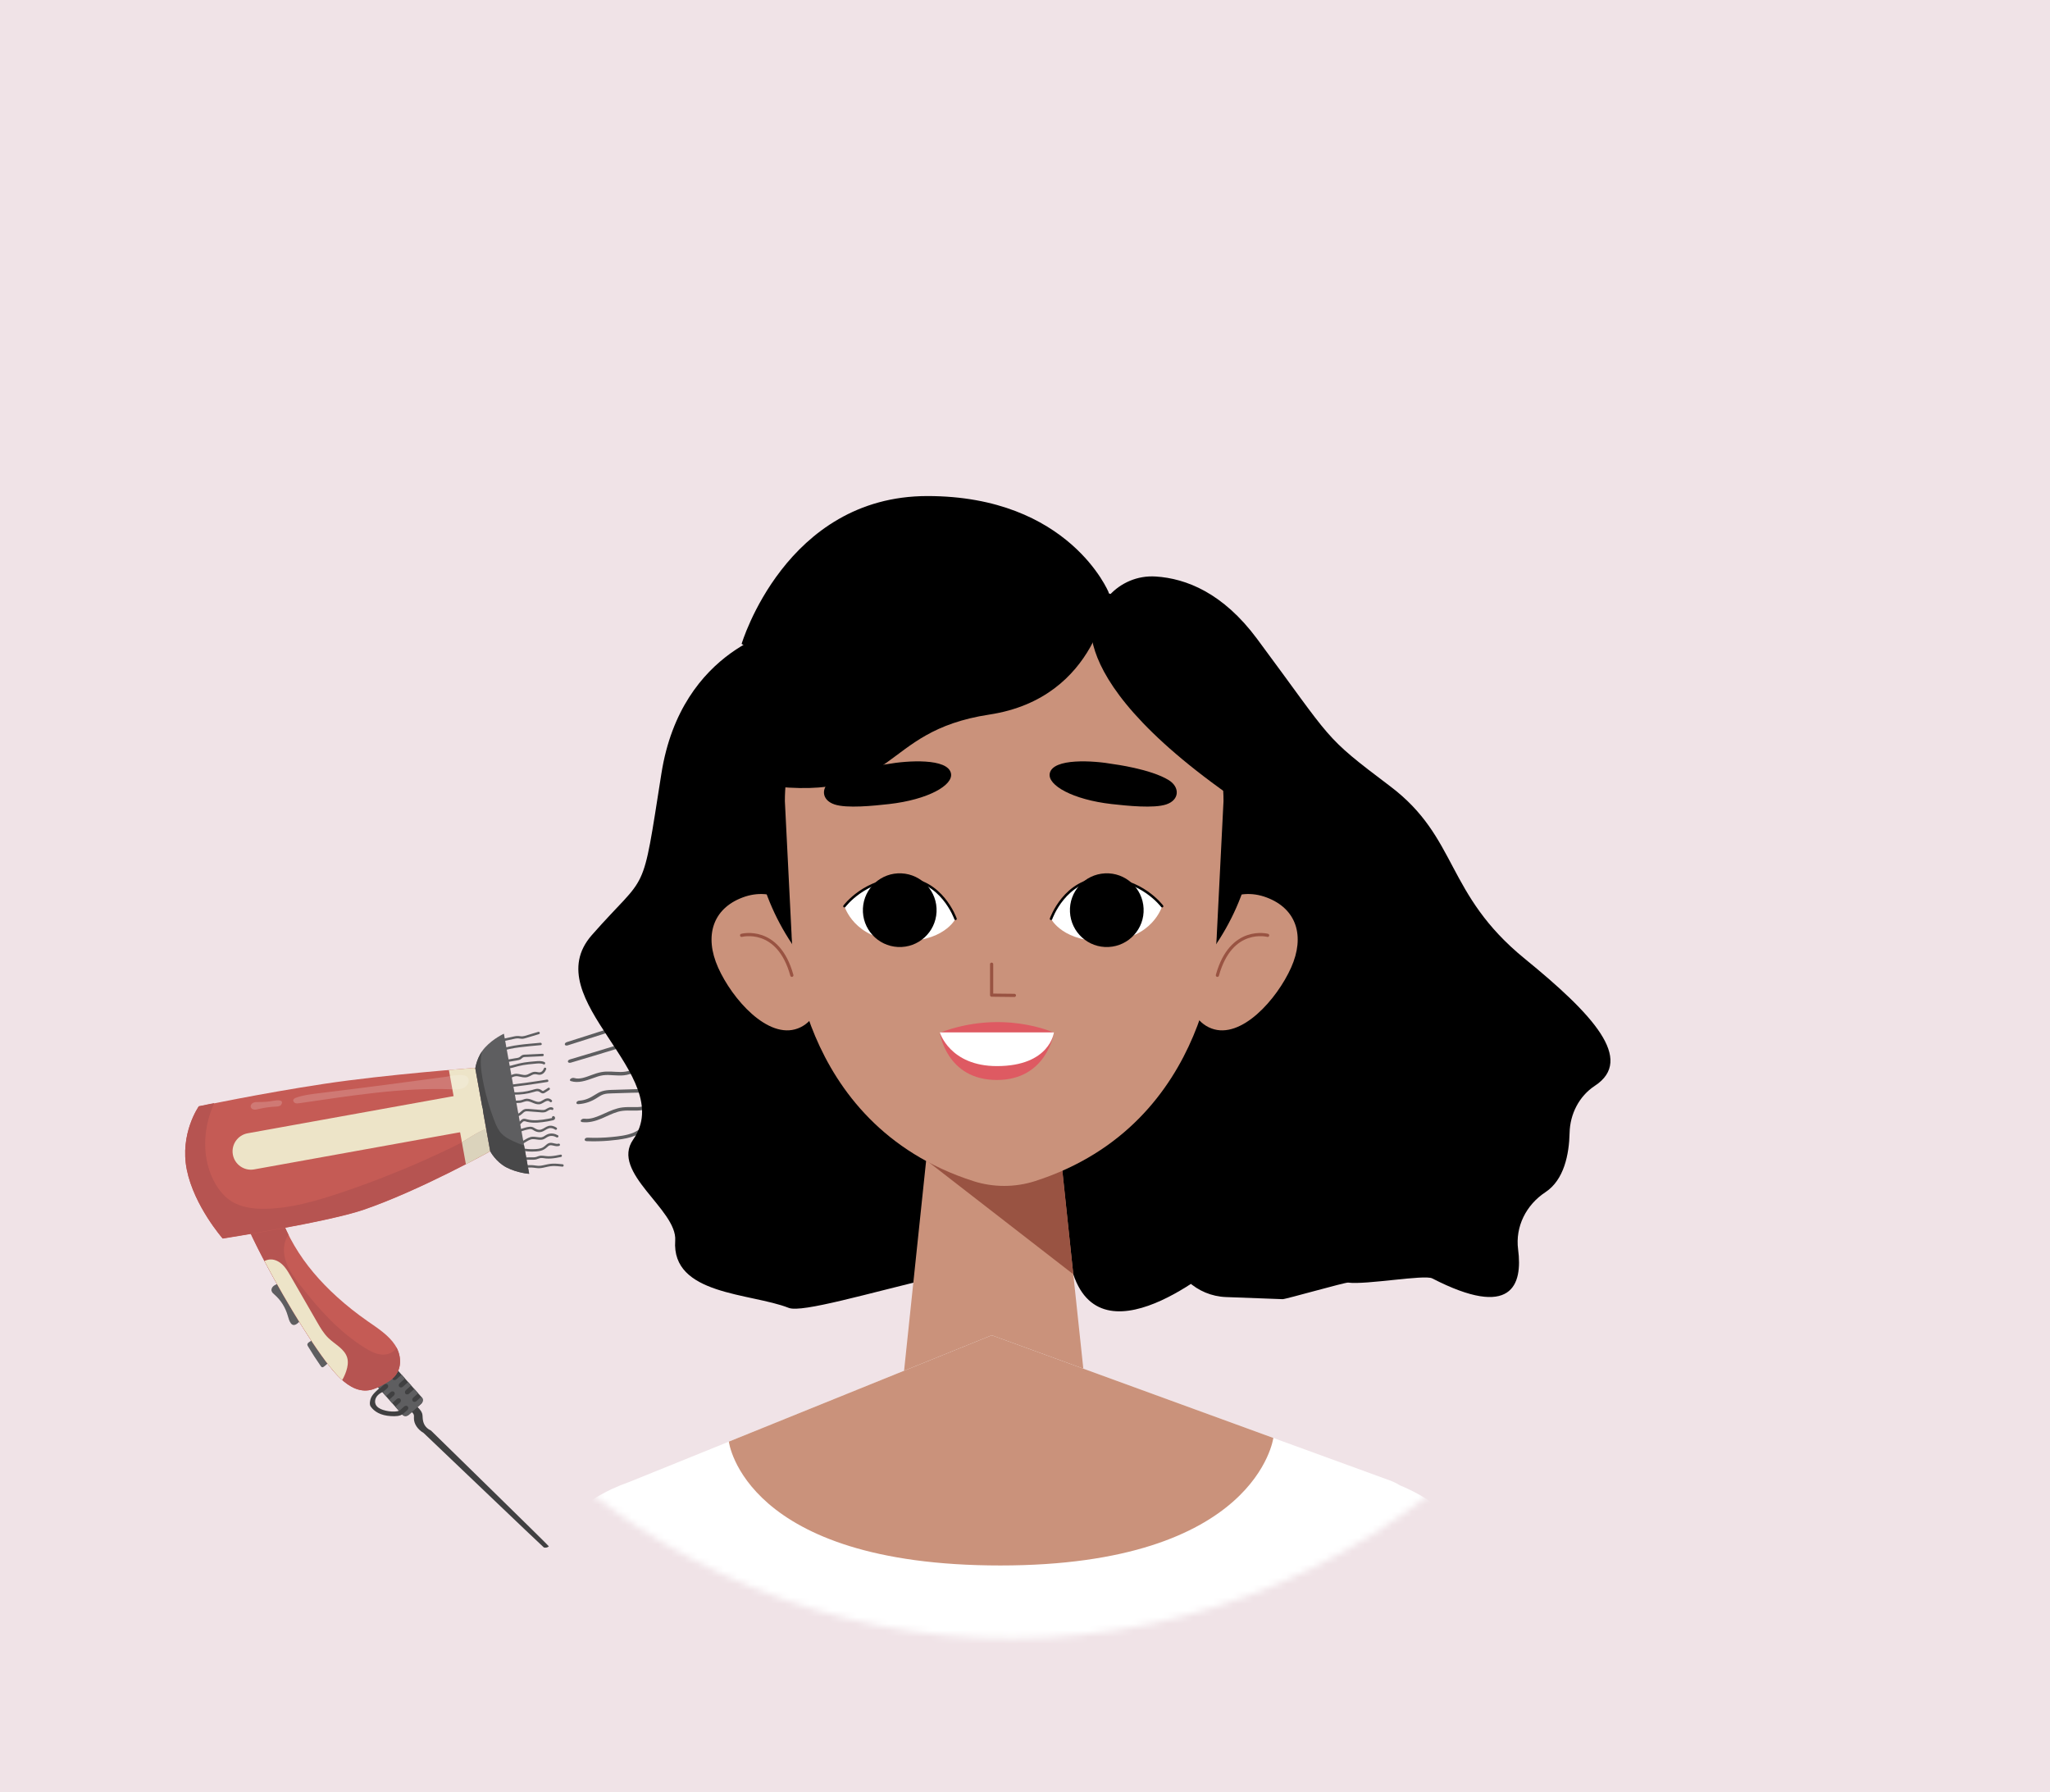 <svg width="310" height="271" viewBox="0 0 310 271" fill="none" xmlns="http://www.w3.org/2000/svg">
<rect width="310" height="271" fill="#F0E3E7"/>
<path d="M100.517 153.52C99.57 153.873 98.627 154.226 97.68 154.579C97.209 154.757 96.733 154.932 96.262 155.11C95.797 155.284 95.332 155.452 94.847 155.536C94.406 155.613 93.977 155.609 93.536 155.672C93.054 155.746 92.576 155.906 92.104 156.057C91.129 156.368 90.158 156.679 89.183 156.99C88.072 157.342 86.964 157.699 85.853 158.052C85.347 158.212 85.224 157.716 85.731 157.556C87.677 156.934 89.623 156.315 91.569 155.693C92.03 155.547 92.495 155.386 92.963 155.27C93.442 155.152 93.889 155.103 94.357 155.064C95.322 154.987 96.234 154.579 97.156 154.233C98.236 153.831 99.312 153.426 100.392 153.024C100.601 152.947 100.814 153.034 100.849 153.157C100.891 153.303 100.727 153.443 100.517 153.52Z" fill="#5E5E60"/>
<path d="M101.625 160.211C101.206 160.847 100.395 161.476 99.333 161.602C98.753 161.671 98.229 161.546 97.652 161.609C97.072 161.671 96.52 161.933 95.996 162.14C95.468 162.346 94.934 162.517 94.357 162.58C93.812 162.636 93.292 162.604 92.771 162.573C92.264 162.541 91.73 162.499 91.199 162.573C90.685 162.643 90.196 162.817 89.721 162.992C88.578 163.408 87.439 163.799 86.339 163.46C85.909 163.328 86.419 162.859 86.849 162.992C87.673 163.244 88.638 162.831 89.469 162.531C89.927 162.363 90.402 162.199 90.891 162.105C91.38 162.01 91.873 161.996 92.345 162.014C93.316 162.049 94.273 162.202 95.276 161.853C95.79 161.675 96.269 161.444 96.789 161.284C97.31 161.123 97.809 161.049 98.334 161.07C98.851 161.091 99.354 161.154 99.874 160.938C100.353 160.742 100.674 160.41 100.888 160.089C101.104 159.76 101.845 159.875 101.625 160.211Z" fill="#5E5E60"/>
<path d="M100.563 156.259C95.835 157.804 91.091 159.264 86.332 160.665C85.825 160.815 85.682 160.326 86.192 160.176C90.951 158.771 95.696 157.311 100.423 155.77C100.926 155.606 101.069 156.095 100.563 156.259Z" fill="#5E5E60"/>
<path d="M100.349 164.355C99.686 164.198 98.959 164.715 98.337 164.935C97.46 165.246 96.485 165.193 95.598 165.218C94.591 165.249 93.585 165.277 92.579 165.309C92.135 165.323 91.656 165.323 91.22 165.476C90.839 165.613 90.524 165.84 90.213 166.035C89.417 166.542 88.508 166.87 87.488 166.94C86.971 166.975 87.104 166.448 87.621 166.413C88.557 166.35 89.267 165.976 89.972 165.529C90.29 165.326 90.636 165.12 91.031 164.994C91.489 164.847 91.967 164.806 92.436 164.788C93.438 164.75 94.434 164.729 95.437 164.697C95.926 164.683 96.419 164.669 96.908 164.652C97.369 164.638 97.778 164.596 98.211 164.425C99.008 164.11 99.815 163.635 100.685 163.838C101.132 163.943 100.8 164.46 100.349 164.355Z" fill="#5E5E60"/>
<path d="M102.261 166.895C101.429 166.643 100.388 166.629 99.431 166.979C98.889 167.174 98.424 167.471 97.876 167.657C97.383 167.824 96.87 167.894 96.359 167.912C95.388 167.947 94.445 167.807 93.456 168.09C92.579 168.341 91.796 168.768 90.982 169.11C90.042 169.505 89.046 169.777 88.051 169.659C87.565 169.599 87.9 169.082 88.386 169.142C89.228 169.243 90.074 168.932 90.846 168.597C91.684 168.233 92.488 167.821 93.403 167.576C94.431 167.3 95.392 167.409 96.398 167.384C96.943 167.37 97.432 167.29 97.935 167.073C98.428 166.86 98.879 166.605 99.413 166.441C100.598 166.081 101.779 166.123 102.778 166.423C103.204 166.56 102.69 167.024 102.261 166.895Z" fill="#5E5E60"/>
<path d="M101.328 170.476C100.563 170.7 99.885 170.62 99.158 170.571C98.84 170.55 98.491 170.536 98.159 170.613C97.781 170.7 97.467 170.913 97.174 171.098C96.45 171.556 95.71 171.888 94.787 172.087C93.879 172.283 92.939 172.391 92.027 172.468C90.912 172.562 89.808 172.58 88.729 172.538C88.229 172.517 88.358 171.989 88.861 172.01C90.053 172.059 91.269 172.031 92.499 171.909C93.575 171.804 94.815 171.668 95.811 171.241C96.716 170.85 97.306 170.183 98.4 170.057C98.879 170.001 99.326 170.043 99.777 170.078C100.168 170.106 100.622 170.151 101.034 170.033C101.248 169.97 101.471 169.984 101.558 170.113C101.632 170.218 101.541 170.413 101.328 170.476Z" fill="#5E5E60"/>
<mask id="mask0" style="mask-type:alpha" maskUnits="userSpaceOnUse" x="35" y="27" width="236" height="236">
<path d="M168.836 246.466C224.957 237.637 263.295 184.984 254.466 128.863C245.637 72.742 192.984 34.405 136.863 43.233C80.742 52.062 42.405 104.715 51.233 160.836C60.062 216.957 112.715 255.295 168.836 246.466Z" fill="#F1B299"/>
</mask>
<g mask="url(#mask0)">
<path d="M165.443 97.237C164.749 91.714 169.21 86.809 174.771 87.165C179.388 87.459 184.949 89.665 190.073 96.562C201.763 112.295 199.907 111.096 210.223 118.881C220.539 126.666 218.539 135.151 230.573 144.954C240.852 153.333 247.243 160.2 241.17 164.167C238.79 165.729 237.415 168.441 237.353 171.29C237.278 174.527 236.528 178.388 233.691 180.256C230.786 182.168 229.118 185.461 229.567 188.904C230.273 194.284 228.624 199.482 216.577 193.284C215.403 192.678 206.574 194.284 203.856 193.921C203.419 193.865 194.397 196.445 193.959 196.427L185.399 196.108C181.007 195.946 177.377 192.622 176.833 188.26L165.443 97.237Z" fill="black"/>
<path d="M118.688 94.969C118.688 94.969 103.048 97.762 100.018 116.95C96.988 136.138 98.087 131.602 89.502 141.374C80.918 151.146 102.567 162.53 95.744 172.302C92.264 177.295 102.436 182.862 102.105 187.567C101.518 195.846 113.483 195.464 119.275 197.745C123.23 199.301 159.95 185.624 162.3 192.659C166.967 206.617 185.418 190.116 185.418 190.116C185.418 190.116 194.203 191.903 203.862 182.487C213.522 173.065 140.269 89.389 140.269 89.389L118.688 94.969Z" fill="black"/>
<path d="M167.654 89.571C167.654 89.571 161.7 75 140.244 75C118.788 75 112.146 97.356 112.146 97.356L143.362 115.426L167.654 89.571Z" fill="black"/>
<path d="M123.211 141.343C125.342 146.104 125.161 153.795 120.643 155.495C116.126 157.194 110.727 151.059 108.597 146.298C106.466 141.537 107.766 137.394 112.289 135.695C116.807 133.989 121.081 136.582 123.211 141.343Z" fill="#CA927B"/>
<path d="M112.146 141.418C112.146 141.418 117.675 139.95 119.744 147.46" stroke="#995342" stroke-width="0.482" stroke-miterlimit="10" stroke-linecap="round" stroke-linejoin="round"/>
<path d="M180.626 141.343C178.495 146.104 178.676 153.795 183.194 155.495C187.711 157.194 193.109 151.059 195.24 146.298C197.371 141.537 196.071 137.394 191.547 135.695C187.03 133.989 182.756 136.582 180.626 141.343Z" fill="#CA927B"/>
<path d="M191.691 141.418C191.691 141.418 186.161 139.95 184.093 147.46" stroke="#995342" stroke-width="0.482" stroke-miterlimit="10" stroke-linecap="round" stroke-linejoin="round"/>
<path d="M151.853 159.55C172.895 159.55 189.954 143.177 189.954 122.98C189.954 102.782 172.895 86.409 151.853 86.409C130.81 86.409 113.751 102.782 113.751 122.98C113.751 143.177 130.81 159.55 151.853 159.55Z" fill="black"/>
<path d="M140.887 167.504L136.095 213.147H164.48L159.576 167.035L140.887 167.504Z" fill="#CA927B"/>
<path d="M140.244 175.564L162.3 192.659L159.894 169.703L140.244 175.564Z" fill="#995342"/>
<path d="M151.853 90.689C134.239 90.689 118.688 104.31 118.688 121.118L119.7 141.287C119.7 141.287 120.062 169.878 147.204 178.582C150.209 179.544 153.496 179.544 156.501 178.582C183.643 169.884 184.006 141.287 184.006 141.287L185.018 121.118C185.024 104.316 169.466 90.689 151.853 90.689Z" fill="#CA927B"/>
<path d="M149.953 145.779V150.459L153.396 150.497" stroke="#995342" stroke-width="0.482" stroke-miterlimit="10" stroke-linecap="round" stroke-linejoin="round"/>
<path d="M144.492 138.919C144.492 138.919 142.205 133.114 136.62 132.845C131.034 132.577 127.697 137.013 127.697 137.013C127.697 137.013 129.116 141.943 135.889 142.268C142.662 142.599 144.492 138.919 144.492 138.919Z" fill="white"/>
<path d="M130.49 137.344C130.34 140.418 132.715 143.03 135.789 143.18C138.863 143.33 141.475 140.956 141.625 137.882C141.775 134.807 139.4 132.196 136.326 132.046C133.252 131.896 130.64 134.27 130.49 137.344Z" fill="black"/>
<path d="M144.492 138.919C144.492 138.919 142.393 132.902 136.62 132.845C130.846 132.789 127.697 137.013 127.697 137.013" stroke="black" stroke-width="0.376" stroke-miterlimit="10" stroke-linecap="round" stroke-linejoin="round"/>
<path d="M158.938 138.919C158.938 138.919 161.225 133.114 166.811 132.845C172.397 132.577 175.733 137.013 175.733 137.013C175.733 137.013 174.315 141.943 167.542 142.268C160.762 142.599 158.938 138.919 158.938 138.919Z" fill="white"/>
<path d="M172.934 137.344C173.084 140.418 170.71 143.03 167.635 143.18C164.561 143.33 161.95 140.956 161.8 137.882C161.65 134.807 164.024 132.196 167.098 132.046C170.178 131.896 172.79 134.27 172.934 137.344Z" fill="black"/>
<path d="M158.938 138.919C158.938 138.919 161.037 132.902 166.811 132.845C172.584 132.789 175.733 137.013 175.733 137.013" stroke="black" stroke-width="0.376" stroke-miterlimit="10" stroke-linecap="round" stroke-linejoin="round"/>
<path d="M134.17 115.532C134.17 115.532 128.535 116.257 125.798 117.962C124.117 119.012 124.161 120.949 126.192 121.624C128.06 122.249 132.071 121.836 134.458 121.568C140.3 120.905 144.18 118.731 143.805 116.925C143.318 114.601 137.245 114.976 134.17 115.532Z" fill="black"/>
<path d="M168.379 115.532C168.379 115.532 174.015 116.257 176.752 117.962C178.432 119.012 178.389 120.949 176.358 121.624C174.49 122.249 170.478 121.836 168.092 121.568C162.25 120.905 158.37 118.731 158.744 116.925C159.226 114.601 165.305 114.976 168.379 115.532Z" fill="black"/>
<path d="M142.118 156.139C142.118 156.139 143.099 163.286 150.747 163.286C158.326 163.286 159.376 156.139 159.376 156.139H142.118Z" fill="#DE5A62"/>
<path d="M159.376 156.139C159.376 156.139 151.678 152.533 142.118 156.139C142.118 156.139 151.578 158.975 159.376 156.139Z" fill="#DE5A62"/>
<path d="M142.118 156.089H159.376C159.376 156.089 158.788 161.187 150.747 161.187C143.618 161.187 142.118 156.089 142.118 156.089Z" fill="white"/>
<path d="M167.654 89.571C167.654 89.571 166.224 105.516 149.603 108.04C132.658 110.621 136.326 121.324 115.745 118.756C115.745 118.756 108.303 107.109 119.337 95.082C126.635 87.121 140.9 80.486 151.116 81.598C154.558 81.973 162.712 88.496 167.654 89.571Z" fill="black"/>
<path d="M165.68 91.545C165.68 91.545 158.332 102.173 189.954 122.98C189.954 122.98 195.109 115.651 191.685 108.953C188.273 102.261 165.68 91.545 165.68 91.545Z" fill="black"/>
<path d="M227.337 243.412C225.525 234.59 219.445 227.742 211.691 224.574C211.21 224.28 210.698 224.018 210.148 223.824L149.972 201.887L95.132 224.074C94.264 224.374 93.42 224.718 92.589 225.105L92.508 225.136C92.47 225.155 92.433 225.18 92.395 225.192C85.291 228.579 79.793 235.108 78.087 243.412L77 248.692H228.424L227.337 243.412Z" fill="white"/>
<path d="M110.215 217.964L149.972 201.881L192.553 217.408C192.553 217.408 190.041 236.69 151.259 236.69C112.464 236.69 110.215 217.964 110.215 217.964Z" fill="#CA927B"/>
</g>
<path d="M57.563 210.616C57.283 210.789 57.026 211.015 56.869 211.31C56.711 211.606 56.661 211.982 56.792 212.304C56.976 212.76 57.455 213.017 57.912 213.167C58.499 213.359 59.112 213.443 59.718 213.412C59.952 213.401 60.19 213.37 60.394 213.259C60.524 213.19 60.635 213.086 60.769 213.029C60.904 212.971 61.084 212.971 61.187 213.082C61.276 213.178 61.287 213.332 61.245 213.451C61.199 213.57 61.107 213.662 61.011 213.738C60.489 214.149 59.776 214.145 59.105 214.107C57.532 214.014 56.596 213.42 56.055 212.657C55.822 212.327 55.956 211.671 56.117 211.314C56.278 210.958 56.546 210.666 56.822 210.398C57.099 210.129 57.386 209.876 57.685 209.634C57.793 209.55 57.9 209.465 58.031 209.431C58.161 209.396 58.318 209.416 58.414 209.519C58.875 210.014 57.828 210.455 57.563 210.616Z" fill="#404041"/>
<path d="M63.5 213.126C63.64 213.295 63.758 213.477 63.824 213.667C63.909 213.915 63.902 214.169 63.92 214.423C63.946 214.766 64.016 215.112 64.201 215.435C64.385 215.758 64.684 216.055 65.093 216.247C65.134 216.265 65.174 216.283 65.196 216.314C65.237 216.37 83.055 233.753 83 233.799C82.797 233.974 82.565 234.043 82.251 233.974C82.155 233.951 64.145 216.708 64.064 216.662C63.138 216.116 62.578 215.258 62.593 214.415C62.596 214.21 62.633 213.997 62.53 213.803C62.456 213.659 62.316 213.539 62.168 213.426C61.962 213.27 61.737 213.124 61.497 212.993C61.283 212.878 61.036 212.747 61.003 212.558C60.984 212.44 61.058 212.327 61.158 212.237C61.958 211.512 63.098 212.634 63.5 213.126Z" fill="#404041"/>
<path d="M61.836 213.892L63.669 212.265C63.976 211.993 64.03 211.556 63.796 211.291L59.726 206.712C59.488 206.443 59.047 206.447 58.74 206.719L56.907 208.345C56.6 208.618 56.546 209.055 56.78 209.32L60.85 213.899C61.088 214.168 61.529 214.164 61.836 213.892Z" fill="#404041"/>
<path d="M61.594 213.194C61.763 213.044 61.794 212.802 61.663 212.653C61.533 212.503 61.287 212.507 61.118 212.657L60.351 213.336L59.776 212.687L60.478 212.062C60.647 211.913 60.677 211.671 60.547 211.521C60.417 211.372 60.171 211.376 60.002 211.525L59.3 212.15L58.844 211.636L59.546 211.011C59.715 210.862 59.745 210.62 59.615 210.47C59.484 210.321 59.239 210.325 59.07 210.474L58.368 211.099L57.854 210.52L58.556 209.895C58.725 209.746 58.756 209.504 58.625 209.354C58.495 209.205 58.249 209.209 58.081 209.358L57.379 209.983L56.788 209.316C56.55 209.047 56.608 208.614 56.915 208.342L58.748 206.715C59.055 206.443 59.496 206.439 59.734 206.708L60.259 207.298L59.458 208.012C59.289 208.161 59.258 208.403 59.389 208.553C59.519 208.702 59.764 208.698 59.933 208.549L60.735 207.835L61.249 208.415L60.447 209.128C60.279 209.278 60.248 209.519 60.378 209.669C60.509 209.818 60.754 209.815 60.923 209.665L61.724 208.952L62.181 209.466L61.379 210.179C61.211 210.329 61.18 210.57 61.31 210.72C61.441 210.869 61.686 210.866 61.855 210.716L62.657 210.002L63.232 210.651L62.492 211.307C62.323 211.456 62.292 211.698 62.423 211.847C62.553 211.997 62.798 211.993 62.967 211.844L63.708 211.188L63.8 211.291C64.037 211.56 63.98 211.993 63.673 212.265L61.84 213.892C61.533 214.164 61.092 214.168 60.854 213.899L60.827 213.873L61.594 213.194Z" fill="#5E5E60"/>
<path d="M48.971 206.635C48.894 206.689 48.802 206.742 48.71 206.719C48.622 206.7 48.561 206.619 48.507 206.547C47.832 205.58 47.191 204.587 46.585 203.574C46.532 203.482 46.474 203.386 46.478 203.279C46.486 203.118 46.628 202.999 46.762 202.907C47.096 202.676 47.448 202.469 47.817 202.297C47.935 202.239 48.062 202.186 48.193 202.212C48.3 202.235 48.388 202.316 48.469 202.393C49.19 203.072 49.926 203.773 50.337 204.671C50.578 205.212 49.42 206.324 48.971 206.635Z" fill="#5E5E60"/>
<path d="M41.542 195.772C41.342 195.596 41.116 195.416 41.062 195.155C41.001 194.879 41.158 194.591 41.381 194.418C41.603 194.242 41.879 194.158 42.148 194.073C42.297 194.027 42.455 193.981 42.608 194.008C42.784 194.039 42.93 194.165 43.064 194.288C44.192 195.362 46.808 198.519 45.047 200.038C44.058 200.893 43.732 199.689 43.505 198.898C43.156 197.694 42.489 196.597 41.542 195.772Z" fill="#5E5E60"/>
<path d="M55.595 199.758C57.126 200.824 58.756 201.863 59.737 203.359C60.719 204.855 60.865 206.972 59.488 208.303C59.055 208.721 58.506 209.032 57.962 209.331C57.267 209.711 56.546 210.087 55.756 210.202C53.873 210.474 52.247 209.228 51.038 207.973C46.712 203.478 36.858 185.938 36.252 182.164C36.053 180.925 36.149 179.433 37.319 178.677C38.017 178.225 38.929 178.167 39.762 178.263C40.882 178.393 42.052 178.865 42.447 179.797C42.991 181.078 42.025 182.463 42.443 183.809C42.93 185.378 43.674 186.901 44.514 188.331C46.19 191.197 48.415 193.774 50.946 196.068C52.4 197.387 53.961 198.618 55.595 199.758Z" fill="#C55B55"/>
<path d="M40.28 182.904C40.959 182.847 41.664 182.873 42.339 183.004C42.336 183.272 42.362 183.545 42.447 183.809C42.754 184.791 43.156 185.75 43.62 186.682C43.517 186.836 43.421 186.997 43.337 187.162C42.757 188.335 42.857 189.754 43.321 190.974C43.785 192.198 44.579 193.264 45.381 194.296C48.2 197.92 51.319 201.418 55.231 203.823C55.937 204.257 56.688 204.663 57.513 204.778C58.2 204.874 58.974 204.74 59.515 204.284C59.734 204.103 59.86 203.912 59.945 203.712C60.731 205.173 60.758 207.076 59.488 208.303C59.055 208.721 58.506 209.032 57.962 209.331C57.267 209.711 56.546 210.087 55.756 210.202C53.873 210.474 52.247 209.228 51.038 207.973C47.283 204.073 39.374 190.36 36.947 184.327C37.733 183.433 39.048 183.008 40.28 182.904Z" fill="#B65451"/>
<path d="M51.042 207.973C48.319 205.143 43.406 197.146 39.988 190.667C40.579 190.353 41.292 190.303 42.048 190.717C42.918 191.189 43.455 192.09 43.95 192.949C45.285 195.266 46.624 197.583 47.958 199.903C48.449 200.755 48.948 201.614 49.654 202.297C50.666 203.279 52.143 203.954 52.515 205.315C52.691 205.967 52.569 206.662 52.358 207.302C52.2 207.774 51.997 208.227 51.748 208.656C51.499 208.434 51.261 208.204 51.042 207.973Z" fill="#EDE4C8"/>
<path d="M30.069 167.286C30.069 167.286 39.474 165.314 48.971 163.876C58.472 162.437 71.854 161.455 71.854 161.455L74.129 174.071C74.129 174.071 63.42 180.039 54.943 182.931C49.458 184.803 33.675 187.269 33.675 187.269C33.675 187.269 29.367 182.367 28.255 176.894C27.143 171.416 30.069 167.286 30.069 167.286Z" fill="#C55B55"/>
<path d="M74.132 174.071C74.132 174.071 72.69 174.872 70.45 176.031L67.88 161.774C70.305 161.567 71.858 161.452 71.858 161.452L74.132 174.071Z" fill="#EDE4C8"/>
<path d="M30.066 167.251C30.066 167.251 30.936 167.067 32.409 166.775C32.06 167.543 31.765 168.333 31.542 169.146C30.652 172.36 30.875 175.942 32.501 178.854C33.092 179.908 33.867 180.879 34.875 181.546C36.429 182.578 38.377 182.804 40.241 182.762C43.969 182.678 47.609 181.634 51.154 180.461C53.409 179.721 55.641 178.907 57.854 178.048C61.851 176.495 65.779 174.761 69.614 172.847C70.412 172.452 72.184 171.152 73.526 170.707L74.129 174.04C74.129 174.04 63.42 180.008 54.943 182.9C49.458 184.772 33.675 187.238 33.675 187.238C33.675 187.238 29.367 182.34 28.255 176.863C27.135 171.386 30.066 167.251 30.066 167.251Z" fill="#B65451"/>
<path d="M69.848 172.698C70.723 172.195 72.295 171.075 73.519 170.665L74.129 174.048C74.129 174.048 72.69 174.857 70.45 176.027L69.848 172.698Z" fill="#DBD3BC"/>
<path opacity="0.18" d="M70.834 163.638C70.727 164.11 70.289 164.455 69.825 164.597C69.361 164.739 68.863 164.716 68.379 164.697C60.639 164.401 52.941 165.694 45.274 166.798C45.067 166.829 44.848 166.856 44.648 166.783C44.453 166.71 44.292 166.492 44.357 166.292C44.411 166.12 44.599 166.031 44.771 165.966C45.826 165.579 46.958 165.441 48.074 165.306C54.556 164.52 61.03 163.68 67.501 162.794C68.264 162.691 71.229 161.912 70.834 163.638Z" fill="white"/>
<path opacity="0.18" d="M42.554 166.983C42.408 167.255 42.04 167.293 41.73 167.309C40.836 167.351 39.946 167.477 39.079 167.684C38.868 167.734 38.65 167.792 38.435 167.765C38.22 167.742 37.998 167.615 37.928 167.408C37.837 167.14 38.04 166.841 38.301 166.722C38.561 166.603 38.857 166.614 39.141 166.618C39.889 166.63 40.64 166.564 41.377 166.43C41.695 166.377 43.003 166.154 42.554 166.983Z" fill="white"/>
<path d="M81.481 156.362C81.056 156.488 80.63 156.619 80.204 156.745C79.993 156.811 79.778 156.872 79.567 156.937C79.356 156.999 79.149 157.06 78.927 157.06C78.728 157.06 78.532 157.002 78.332 156.995C78.114 156.987 77.899 157.037 77.684 157.083C77.247 157.179 76.806 157.275 76.369 157.371C75.87 157.478 75.368 157.589 74.869 157.697C74.643 157.746 74.577 157.39 74.804 157.34C75.682 157.148 76.56 156.96 77.439 156.768C77.646 156.722 77.857 156.669 78.068 156.646C78.283 156.623 78.486 156.642 78.701 156.673C79.138 156.738 79.548 156.565 79.963 156.442C80.45 156.297 80.933 156.151 81.416 156.005C81.512 155.978 81.608 156.063 81.627 156.151C81.646 156.258 81.573 156.335 81.481 156.362Z" fill="#5E5E60"/>
<path d="M81.777 158.015C80.726 158.119 79.671 158.203 78.624 158.337C77.584 158.468 76.549 158.663 75.563 159.028C75.344 159.108 75.187 158.782 75.406 158.702C77.416 157.957 79.598 157.865 81.708 157.662C81.945 157.639 82.011 157.996 81.777 158.015Z" fill="#5E5E60"/>
<path d="M82.08 159.687C81.558 159.714 81.037 159.741 80.515 159.764C80.25 159.776 79.986 159.791 79.721 159.802C79.506 159.814 79.215 159.779 79.031 159.914C78.939 159.983 78.866 160.067 78.773 160.132C78.678 160.197 78.574 160.24 78.463 160.27C78.225 160.336 77.972 160.362 77.726 160.405C77.477 160.447 77.224 160.493 76.975 160.535C76.729 160.577 76.48 160.639 76.234 160.654C75.728 160.692 75.337 160.378 75.222 159.891C75.168 159.664 75.525 159.599 75.579 159.825C75.617 159.99 75.709 160.144 75.859 160.232C76.039 160.339 76.254 160.293 76.445 160.259C76.913 160.178 77.377 160.098 77.845 160.013C78.052 159.979 78.286 159.963 78.482 159.879C78.678 159.795 78.797 159.595 79 159.519C79.207 159.438 79.445 159.453 79.663 159.442C79.901 159.43 80.139 159.419 80.377 159.407C80.925 159.38 81.474 159.354 82.019 159.327C82.118 159.323 82.21 159.369 82.229 159.473C82.241 159.561 82.176 159.68 82.08 159.687Z" fill="#5E5E60"/>
<path d="M82.21 160.918C81.754 160.704 81.236 160.8 80.749 160.842C80.2 160.892 79.656 160.945 79.115 161.037C78.589 161.126 78.083 161.271 77.573 161.413C77.07 161.551 76.564 161.628 76.05 161.498C75.824 161.44 75.951 161.099 76.173 161.156C76.683 161.287 77.201 161.145 77.692 161.003C78.21 160.853 78.724 160.731 79.257 160.646C79.801 160.562 80.346 160.512 80.894 160.466C81.378 160.424 81.876 160.362 82.333 160.577C82.544 160.677 82.421 161.018 82.21 160.918Z" fill="#5E5E60"/>
<path d="M82.594 161.659C82.436 162.077 82.103 162.468 81.627 162.499C81.366 162.514 81.125 162.399 80.868 162.411C80.607 162.422 80.373 162.572 80.147 162.687C79.916 162.802 79.686 162.89 79.425 162.898C79.18 162.905 78.942 162.855 78.708 162.806C78.478 162.756 78.233 162.694 77.995 162.717C77.765 162.737 77.554 162.832 77.347 162.925C76.852 163.151 76.357 163.358 75.839 163.059C75.636 162.944 75.843 162.645 76.046 162.76C76.434 162.982 76.848 162.748 77.209 162.587C77.408 162.495 77.615 162.411 77.83 162.372C78.049 162.334 78.267 162.353 78.482 162.391C78.923 162.472 79.364 162.633 79.801 162.445C80.024 162.349 80.231 162.219 80.457 162.134C80.684 162.05 80.906 162.027 81.144 162.073C81.378 162.115 81.612 162.188 81.834 162.069C82.041 161.958 82.168 161.747 82.249 161.536C82.337 161.317 82.674 161.44 82.594 161.659Z" fill="#5E5E60"/>
<path d="M82.782 163.584C80.626 163.937 78.463 164.232 76.292 164.486C76.062 164.512 75.997 164.156 76.227 164.129C78.398 163.876 80.561 163.58 82.717 163.228C82.947 163.193 83.012 163.546 82.782 163.584Z" fill="#5E5E60"/>
<path d="M83.05 164.8C82.839 164.934 82.625 165.072 82.414 165.207C82.218 165.329 82.038 165.36 81.831 165.241C81.654 165.141 81.524 165 81.309 164.984C81.113 164.969 80.922 165.038 80.737 165.092C79.763 165.391 78.774 165.514 77.757 165.51C77.631 165.51 77.496 165.514 77.381 165.571C77.289 165.617 77.209 165.69 77.132 165.755C76.956 165.905 76.772 166.027 76.534 166.02C76.3 166.012 76.334 165.652 76.568 165.659C76.733 165.663 76.875 165.498 76.994 165.402C77.159 165.268 77.339 165.18 77.554 165.161C77.796 165.138 78.045 165.157 78.29 165.149C78.536 165.141 78.781 165.122 79.027 165.092C79.514 165.034 79.993 164.938 80.465 164.8C80.849 164.689 81.263 164.524 81.654 164.697C81.758 164.743 81.85 164.812 81.942 164.877C82.026 164.938 82.084 164.98 82.183 164.927C82.429 164.789 82.663 164.624 82.905 164.47C82.989 164.417 83.108 164.474 83.146 164.555C83.185 164.654 83.131 164.746 83.05 164.8Z" fill="#5E5E60"/>
<path d="M83.165 166.591C82.839 166.25 82.429 166.565 82.114 166.752C81.93 166.864 81.735 166.952 81.516 166.963C81.324 166.975 81.136 166.94 80.956 166.887C80.592 166.775 80.25 166.572 79.874 166.503C79.426 166.423 79.042 166.714 78.605 166.749C78.187 166.783 77.669 166.687 77.404 167.09C77.278 167.286 76.978 167.078 77.105 166.883C77.374 166.476 77.807 166.415 78.26 166.4C78.49 166.392 78.716 166.384 78.935 166.308C79.18 166.223 79.418 166.12 79.683 166.116C80.101 166.116 80.488 166.323 80.872 166.465C81.052 166.534 81.24 166.595 81.435 166.599C81.681 166.603 81.884 166.469 82.084 166.342C82.306 166.204 82.532 166.077 82.797 166.07C83.05 166.062 83.269 166.169 83.441 166.35C83.603 166.526 83.326 166.76 83.165 166.591Z" fill="#5E5E60"/>
<path d="M83.453 167.807C83.142 167.661 82.843 167.98 82.571 168.099C82.191 168.264 81.746 168.172 81.347 168.141C80.895 168.106 80.438 168.068 79.986 168.034C79.786 168.018 79.568 167.991 79.38 168.072C79.215 168.145 79.084 168.287 78.954 168.406C78.62 168.712 78.225 168.893 77.769 168.881C77.535 168.877 77.569 168.517 77.803 168.521C78.225 168.528 78.524 168.31 78.82 168.037C78.954 167.915 79.1 167.792 79.272 167.727C79.472 167.65 79.687 167.65 79.897 167.661C80.35 167.692 80.799 167.734 81.251 167.769C81.474 167.788 81.693 167.803 81.915 167.823C82.122 167.838 82.306 167.834 82.494 167.738C82.839 167.562 83.181 167.278 83.584 167.47C83.783 167.569 83.664 167.911 83.453 167.807Z" fill="#5E5E60"/>
<path d="M83.507 168.835C83.656 168.663 83.871 168.755 83.929 168.958C83.99 169.177 83.833 169.326 83.637 169.376C83.119 169.503 82.582 169.591 82.053 169.66C81.535 169.729 81.01 169.763 80.488 169.733C80.235 169.717 79.986 169.683 79.74 169.625C79.522 169.575 79.265 169.434 79.069 169.602C78.877 169.767 78.739 169.963 78.509 170.082C78.283 170.201 78.022 170.239 77.769 170.197C77.539 170.162 77.569 169.802 77.803 169.836C78.033 169.871 78.256 169.832 78.448 169.698C78.647 169.564 78.766 169.338 78.981 169.223C79.196 169.104 79.426 169.161 79.648 169.223C79.913 169.295 80.177 169.341 80.45 169.361C80.991 169.403 81.535 169.361 82.072 169.288C82.352 169.249 82.628 169.2 82.905 169.15C83.043 169.123 83.181 169.096 83.319 169.069C83.388 169.054 83.457 169.042 83.526 169.027C83.549 169.023 83.572 169.015 83.595 169.015C83.568 169.077 83.606 169.104 83.706 169.1C83.745 169.077 83.783 169.05 83.821 169.023C83.817 169.027 83.814 169.035 83.806 169.038C83.653 169.215 83.353 169.012 83.507 168.835Z" fill="#5E5E60"/>
<path d="M83.952 170.791C83.664 170.6 83.315 170.492 82.974 170.6C82.602 170.718 82.306 171.002 81.93 171.121C81.554 171.236 81.163 171.16 80.822 170.975C80.661 170.887 80.503 170.753 80.319 170.722C80.131 170.688 79.928 170.745 79.748 170.784C79.265 170.887 78.8 171.052 78.356 171.263C78.145 171.363 77.987 171.037 78.198 170.937C78.609 170.741 79.038 170.584 79.483 170.473C79.901 170.369 80.316 170.274 80.711 170.488C80.891 170.584 81.052 170.703 81.248 170.768C81.432 170.826 81.635 170.834 81.823 170.78C82.218 170.661 82.525 170.354 82.927 170.243C83.353 170.124 83.798 170.258 84.155 170.496C84.354 170.626 84.147 170.922 83.952 170.791Z" fill="#5E5E60"/>
<path d="M84.163 171.957C83.775 171.735 83.3 171.666 82.885 171.854C82.651 171.961 82.456 172.138 82.218 172.237C82.003 172.326 81.773 172.345 81.543 172.329C81.106 172.299 80.672 172.149 80.239 172.291C79.855 172.418 79.522 172.667 79.173 172.863C78.766 173.085 78.333 173.219 77.876 173.077C77.654 173.008 77.776 172.667 77.999 172.736C78.386 172.855 78.751 172.686 79.084 172.494C79.445 172.287 79.786 172.046 80.189 171.927C80.642 171.792 81.079 171.923 81.535 171.961C81.781 171.984 81.999 171.953 82.214 171.831C82.425 171.712 82.617 171.558 82.851 171.474C83.369 171.29 83.906 171.386 84.374 171.654C84.573 171.773 84.362 172.072 84.163 171.957Z" fill="#5E5E60"/>
<path d="M84.577 173.25C84.243 173.361 83.932 173.269 83.599 173.192C83.453 173.162 83.296 173.131 83.146 173.166C82.981 173.204 82.847 173.338 82.724 173.449C82.421 173.729 82.103 173.917 81.696 174.006C81.297 174.09 80.875 174.113 80.465 174.113C79.966 174.117 79.468 174.067 78.977 173.975C78.751 173.933 78.781 173.572 79.011 173.614C79.552 173.714 80.101 173.764 80.653 173.749C81.136 173.737 81.689 173.714 82.118 173.469C82.509 173.246 82.74 172.817 83.227 172.79C83.441 172.778 83.645 172.832 83.852 172.882C84.028 172.924 84.239 172.981 84.419 172.92C84.511 172.889 84.615 172.909 84.661 173.004C84.7 173.089 84.669 173.219 84.577 173.25Z" fill="#5E5E60"/>
<path d="M84.83 174.926C84.335 175.026 83.837 175.126 83.33 175.16C83.077 175.175 82.824 175.179 82.571 175.156C82.322 175.133 82.072 175.072 81.823 175.083C81.57 175.095 81.347 175.225 81.11 175.287C80.86 175.352 80.6 175.344 80.346 175.344C79.802 175.344 79.257 175.348 78.712 175.348C78.478 175.348 78.513 174.987 78.747 174.987C79.284 174.987 79.821 174.984 80.354 174.984C80.611 174.984 80.876 174.991 81.125 174.911C81.355 174.834 81.566 174.734 81.815 174.727C82.049 174.719 82.279 174.761 82.51 174.788C82.763 174.819 83.02 174.823 83.277 174.807C83.783 174.776 84.282 174.673 84.776 174.573C84.991 174.523 85.056 174.88 84.83 174.926Z" fill="#5E5E60"/>
<path d="M85.045 176.391C84.562 176.338 84.071 176.284 83.584 176.299C83.089 176.315 82.625 176.453 82.141 176.552C81.903 176.602 81.662 176.637 81.416 176.629C81.182 176.621 80.952 176.579 80.722 176.552C80.25 176.495 79.782 176.518 79.318 176.629C79.092 176.683 79.027 176.326 79.253 176.272C79.729 176.157 80.22 176.13 80.707 176.184C80.937 176.211 81.167 176.253 81.401 176.265C81.647 176.276 81.888 176.238 82.13 176.184C82.609 176.077 83.07 175.958 83.564 175.939C84.071 175.919 84.577 175.977 85.079 176.031C85.306 176.054 85.275 176.414 85.045 176.391Z" fill="#5E5E60"/>
<path d="M73.354 158.368C74.612 156.999 76.2 156.293 76.2 156.293L78.079 166.706L78.145 167.063L80.024 177.477C80.024 177.477 78.29 177.369 76.633 176.525C74.976 175.682 74.14 174.075 74.14 174.075L73.043 167.984L72.978 167.627L71.881 161.536C71.873 161.536 72.092 159.737 73.354 158.368Z" fill="#5E5E60"/>
<path d="M72.963 163.043C73.362 165.257 73.975 167.435 74.796 169.545C75.053 170.208 75.341 170.876 75.862 171.413C76.507 172.076 77.451 172.483 78.371 172.874C78.62 172.981 78.931 173.07 79.242 173.169L80.016 177.473C80.016 177.473 78.283 177.365 76.626 176.522C74.969 175.678 74.133 174.071 74.133 174.071L73.036 167.98L72.971 167.623L71.874 161.532C71.874 161.532 72.038 160.205 72.879 158.962C72.568 160.312 72.721 161.709 72.963 163.043Z" fill="#484849"/>
<path d="M38.435 176.806L70.753 170.975C72.261 170.703 73.262 169.261 72.99 167.754C72.717 166.246 71.275 165.245 69.768 165.517L37.449 171.347C35.942 171.62 34.941 173.062 35.213 174.569C35.485 176.073 36.927 177.078 38.435 176.806Z" fill="#EDE4C8"/>
</svg>
